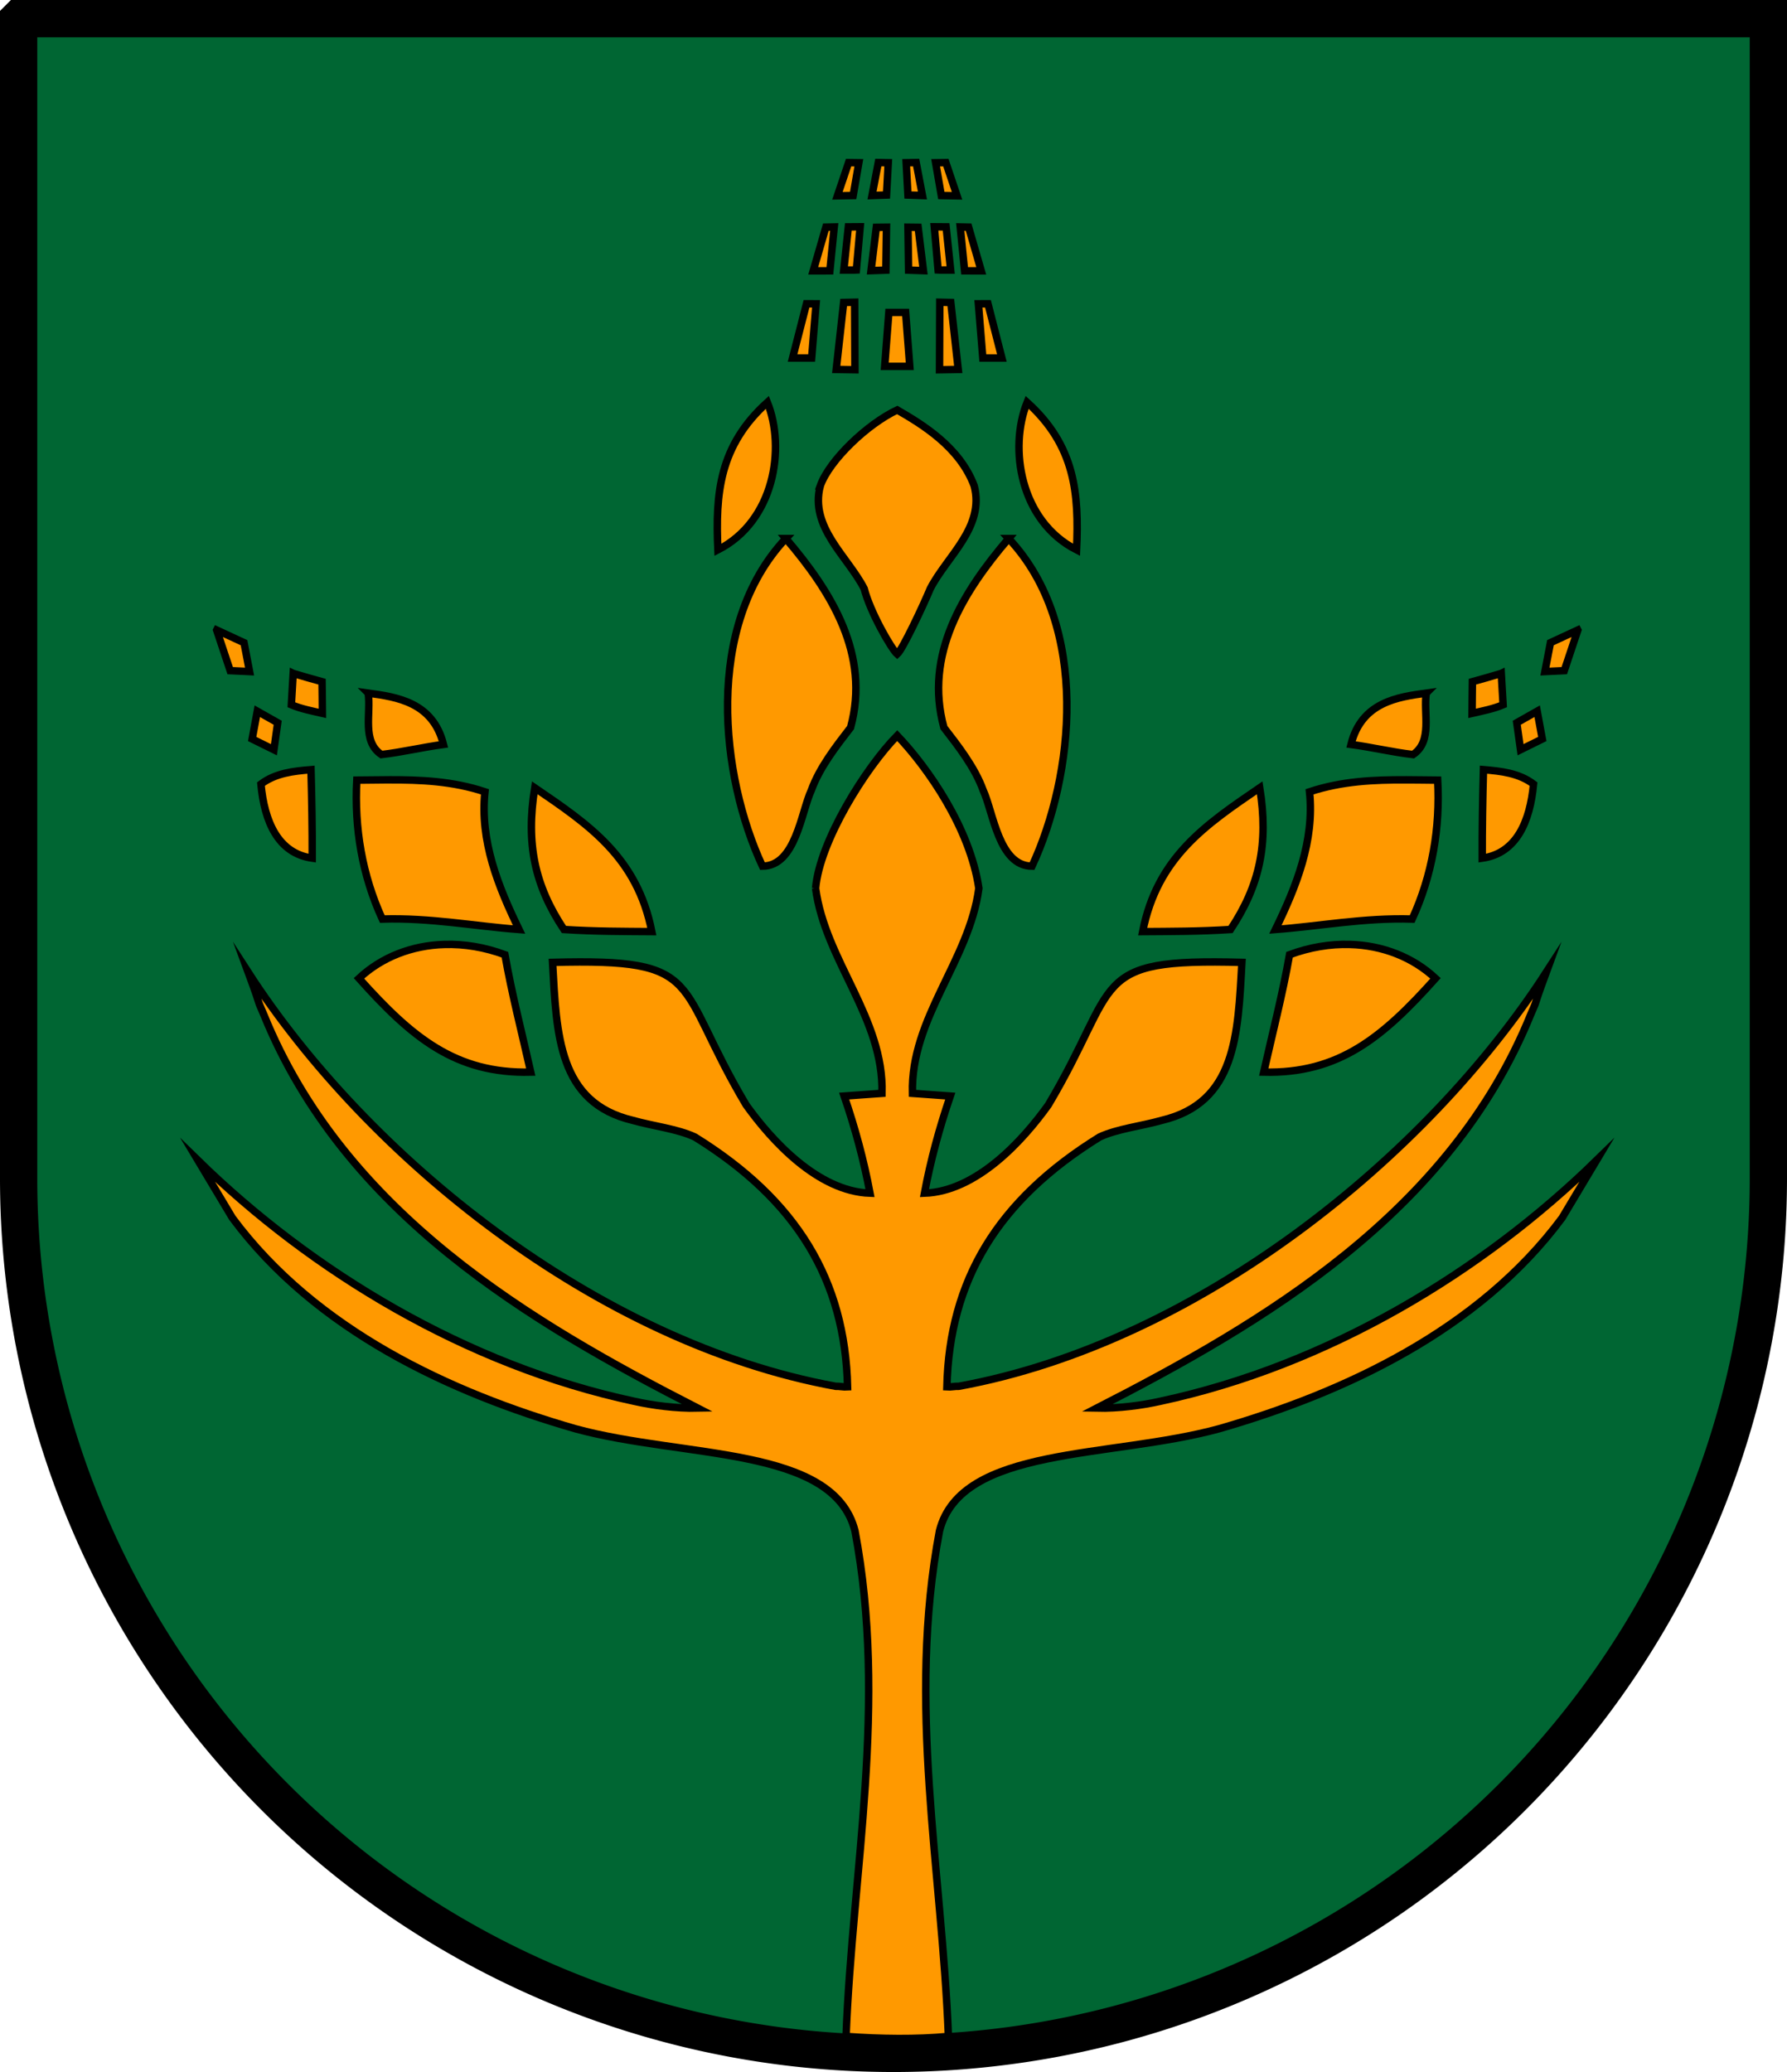 <?xml version="1.0" encoding="UTF-8" standalone="no"?>
<svg
   xmlns:dc="http://purl.org/dc/elements/1.1/"
   xmlns:cc="http://creativecommons.org/ns#"
   xmlns:rdf="http://www.w3.org/1999/02/22-rdf-syntax-ns#"
   xmlns:svg="http://www.w3.org/2000/svg"
   xmlns="http://www.w3.org/2000/svg"
   version="1.1"
   id="svg4434"
   viewBox="0 0 500 579.604"
   height="163.577mm"
   width="141.111mm">
  <g
     id="g8070">
    <path
       id="path8112"
       d="m 5.213,5.213 0,324.43 A 244.783,244.787 0 0 0 249.958,574.391 244.783,244.787 0 0 0 494.787,329.644 l 0,-324.43 -489.574,0 z"
       style="color:#000000;clip-rule:nonzero;display:inline;overflow:visible;visibility:visible;opacity:1;isolation:auto;mix-blend-mode:normal;color-interpolation:sRGB;color-interpolation-filters:linearRGB;solid-color:#000000;solid-opacity:1;fill:#006633;fill-opacity:1;fill-rule:nonzero;stroke:#000000;stroke-width:10.426;stroke-linecap:butt;stroke-linejoin:miter;stroke-miterlimit:4;stroke-dasharray:none;stroke-dashoffset:0;stroke-opacity:1;color-rendering:auto;image-rendering:auto;shape-rendering:auto;text-rendering:auto;enable-background:accumulate" />
    <path
       style="color:#000000;clip-rule:nonzero;display:inline;overflow:visible;visibility:visible;opacity:1;isolation:auto;mix-blend-mode:normal;color-interpolation:sRGB;color-interpolation-filters:linearRGB;solid-color:#000000;solid-opacity:1;fill:#ff9900;fill-opacity:1;fill-rule:nonzero;stroke:#000000;stroke-width:2.085;stroke-linecap:butt;stroke-linejoin:miter;stroke-miterlimit:10;stroke-dasharray:none;stroke-dashoffset:0;stroke-opacity:1;color-rendering:auto;image-rendering:auto;shape-rendering:auto;text-rendering:auto;enable-background:accumulate"
       d="m 245.749,45.468 -1.76,9.229 4.057,-0.146 0.489,-9.033 z m 10.589,0 -2.786,0.05 0.489,9.033 4.057,0.146 z m -18.898,0.016 -3.136,9.294 4.407,-0.083 1.589,-9.172 z m 27.206,0 -2.859,0.041 1.589,9.172 4.407,0.083 z m -23.972,17.961 -3.307,0.025 -1.271,12.072 c 3.507,-0.016 2.789,0.03 3.511,-0.016 z m 20.738,0 1.067,12.08 c 0.722,0.046 0.004,0 3.511,0.016 L 264.72,63.47 Z m -27.996,0.05 -2.346,0.05 -3.535,12.226 4.659,-0.008 z m 35.254,0 1.222,12.267 4.659,0.008 -3.535,-12.226 z m -20.633,0.067 -2.843,0.033 -1.483,12.112 4.154,-0.146 z m 6.011,0 0.171,11.998 4.154,0.146 -1.483,-12.112 z m -14.914,20.983 -3.079,0.067 -2.085,18.735 c 1.299,0.022 -4e-5,1.2e-4 5.238,0.083 z m 23.817,0 0,0.008 -0.075,18.881 c 5.238,-0.083 3.939,-0.067 5.238,-0.088 L 266.03,84.612 Z m -37.298,0.432 -3.894,15.175 5.335,0 1.238,-15.167 z m 50.779,0 -2.68,0.008 1.238,15.167 5.335,0 z m -27.735,2.427 -1.165,15.077 3.511,0 3.511,0 -1.165,-15.077 -2.346,0 z m -33.991,25.137 c -13.438,12.132 -14.567,25.463 -13.839,41.273 15.803,-8.054 18.994,-28.409 13.839,-41.273 z m 72.674,0 c -5.155,12.864 -1.963,33.219 13.839,41.273 0.728,-15.81 -0.4,-29.141 -13.839,-41.273 z m -57.874,23.369 c -3.011,11.595 7.631,19.686 12.283,28.737 1.694,6.654 7.686,16.974 9.253,18.335 1.521,-1.335 7.369,-13.795 9.253,-18.335 4.653,-9.052 15.295,-17.143 12.283,-28.737 -4.084,-10.927 -14.623,-17.224 -21.537,-21.235 -8.39,3.96 -18.973,14.036 -21.537,21.235 z m -9.636,14.727 c -23.012,24.536 -18.237,66.57 -6.541,91.653 9.319,-0.022 10.821,-15.103 13.676,-21.235 2.312,-6.389 6.936,-12.3 10.98,-17.537 5.551,-20.359 -5.265,-37.848 -18.116,-52.881 z m 62.346,0 c -12.851,15.033 -23.667,32.522 -18.116,52.881 4.044,5.238 8.668,11.148 10.98,17.537 2.856,6.133 4.357,21.214 13.676,21.235 11.696,-25.083 16.471,-67.117 -6.541,-91.653 z m -221.59,25.601 -0.008,0.016 3.788,11.347 c 1.813,0.083 3.601,0.175 5.417,0.259 l -1.548,-8.08 z m 380.834,0 -7.649,3.543 -1.548,8.08 c 1.815,-0.083 3.603,-0.179 5.417,-0.259 l 3.788,-11.347 z M 82.033,188.375 c 0,0 -0.4,6.592 -0.513,8.773 2.751,1.155 5.771,1.732 8.683,2.403 -0.03,-2.523 -0.042,-6.63 -0.088,-8.854 -2.705,-0.734 -5.391,-1.532 -8.08,-2.321 z m 338.022,0 c -2.69,0.789 -5.375,1.587 -8.08,2.321 -0.046,2.224 -0.058,6.331 -0.088,8.854 2.912,-0.671 5.932,-1.248 8.683,-2.403 -0.113,-2.181 -0.513,-8.773 -0.513,-8.773 z m -317.039,5.506 c 0.841,5.737 -1.84,13.468 3.698,17.195 5.824,-0.671 11.548,-2.063 17.366,-2.835 -2.967,-11.881 -13.131,-13.264 -21.064,-14.361 z m 296.056,0 c -7.933,1.097 -18.097,2.477 -21.064,14.361 5.819,0.772 11.542,2.163 17.366,2.835 5.538,-3.728 2.857,-11.459 3.698,-17.195 z m -327.082,5.067 -1.434,7.771 6.085,3.006 1.059,-7.551 z m 358.108,0 -5.71,3.225 1.059,7.551 6.085,-3.006 z m -201.894,49.533 c 2.672,20.224 19.157,36.311 18.58,57.352 -2.641,0.167 -7.936,0.598 -10.581,0.774 3.042,8.9 5.492,17.902 7.225,27.165 -14.644,-0.506 -27.575,-14.793 -34.651,-24.673 -20.432,-34.299 -10.909,-41.052 -54.168,-39.897 1.113,20.368 1.637,39.249 22.441,44.197 5.774,1.632 12.467,2.363 17.366,4.651 28.589,17.7 42.032,40.057 42.739,69.905 -1.131,0.083 -2.224,-0.213 -3.356,-0.171 -66.881,-12.224 -130.977,-64.124 -164.376,-115.861 4.358,11.819 1.985,6.39 4.358,11.819 22.629,55.75 74.893,86.292 121.409,110.143 -6.053,0.138 -12.774,-0.795 -17.627,-1.882 C 130.373,381.931 87.141,355.614 55.381,324.576 l 9.628,16.095 c 23.384,31.501 60.933,48.896 95.962,58.99 30.594,8.358 72.193,4.731 78.246,28.55 9.153,48.527 -0.684,94.739 -2.492,141.438 9.799,0.706 19.567,0.845 28.64,0 -1.809,-46.7 -11.645,-92.911 -2.493,-141.438 6.053,-23.819 47.652,-20.192 78.246,-28.55 35.029,-10.094 72.578,-27.489 95.962,-58.99 l 9.628,-16.095 c -31.76,31.039 -74.992,57.356 -122.182,67.428 -4.853,1.087 -11.574,2.019 -17.627,1.882 46.515,-23.851 98.779,-54.394 121.409,-110.143 2.373,-5.429 -4e-5,9e-5 4.358,-11.819 -33.399,51.738 -97.495,103.637 -164.376,115.861 -1.132,-0.042 -2.225,0.254 -3.356,0.171 0.707,-29.847 14.151,-52.204 42.739,-69.905 4.899,-2.288 11.592,-3.019 17.366,-4.651 20.804,-4.948 21.328,-23.829 22.441,-44.197 -43.259,-1.156 -33.736,5.598 -54.168,39.897 -7.076,9.88 -20.007,24.166 -34.651,24.673 1.733,-9.264 4.183,-18.265 7.225,-27.165 -2.645,-0.175 -7.94,-0.607 -10.581,-0.774 -0.578,-21.041 15.908,-37.128 18.58,-57.352 -2.483,-16.87 -14.306,-33.759 -22.84,-42.715 -8.816,8.971 -21.712,29.526 -22.84,42.715 z M 87.018,215.296 c -4.957,0.417 -9.919,0.953 -14.01,4.04 0.978,10.42 4.742,19.364 14.352,20.722 0.03,-8.276 -0.125,-16.515 -0.342,-24.762 z m 328.052,0 c -0.217,8.247 -0.371,16.487 -0.342,24.762 9.611,-1.357 13.375,-10.302 14.352,-20.722 -4.091,-3.087 -9.053,-3.623 -14.01,-4.04 z m -306.368,2.843 c -2.969,0.011 -5.925,0.067 -8.87,0.088 -0.726,13.351 1.512,26.631 7.135,38.862 13.363,-0.425 26.017,2.006 38.268,2.924 -5.869,-12.081 -10.976,-24.774 -9.546,-38.52 -9.07,-3.012 -18.079,-3.38 -26.986,-3.348 z m 284.685,0 0,0.008 c -8.907,-0.032 -17.916,0.338 -26.986,3.348 1.429,13.746 -3.678,26.439 -9.547,38.52 12.25,-0.918 24.905,-3.349 38.268,-2.924 5.623,-12.232 7.862,-25.511 7.135,-38.862 -2.945,-0.021 -5.902,-0.079 -8.87,-0.088 z m -243.77,2.224 c -2.519,15.728 0.009,27.363 8.17,39.644 8.828,0.562 16.81,0.537 24.591,0.595 -4.114,-20.852 -17.638,-29.909 -32.761,-40.239 z m 202.855,0 c -15.124,10.33 -28.647,19.387 -32.761,40.239 7.781,-0.058 15.763,-0.033 24.591,-0.595 8.161,-12.281 10.689,-23.916 8.17,-39.644 z M 124.406,264.185 c -9.141,0.259 -17.61,3.539 -23.972,9.489 14.724,16.443 26.976,26.743 48.067,26.229 -2.461,-10.929 -5.279,-21.823 -7.225,-32.843 -5.657,-2.1 -11.385,-3.031 -16.869,-2.876 z m 253.276,0 c -5.485,-0.154 -11.212,0.776 -16.869,2.876 -1.946,11.02 -4.764,21.913 -7.225,32.843 21.09,0.514 33.342,-9.785 48.067,-26.229 -6.363,-5.95 -14.831,-9.231 -23.972,-9.489 z"
       id="rect13231" />
  </g>
</svg>
